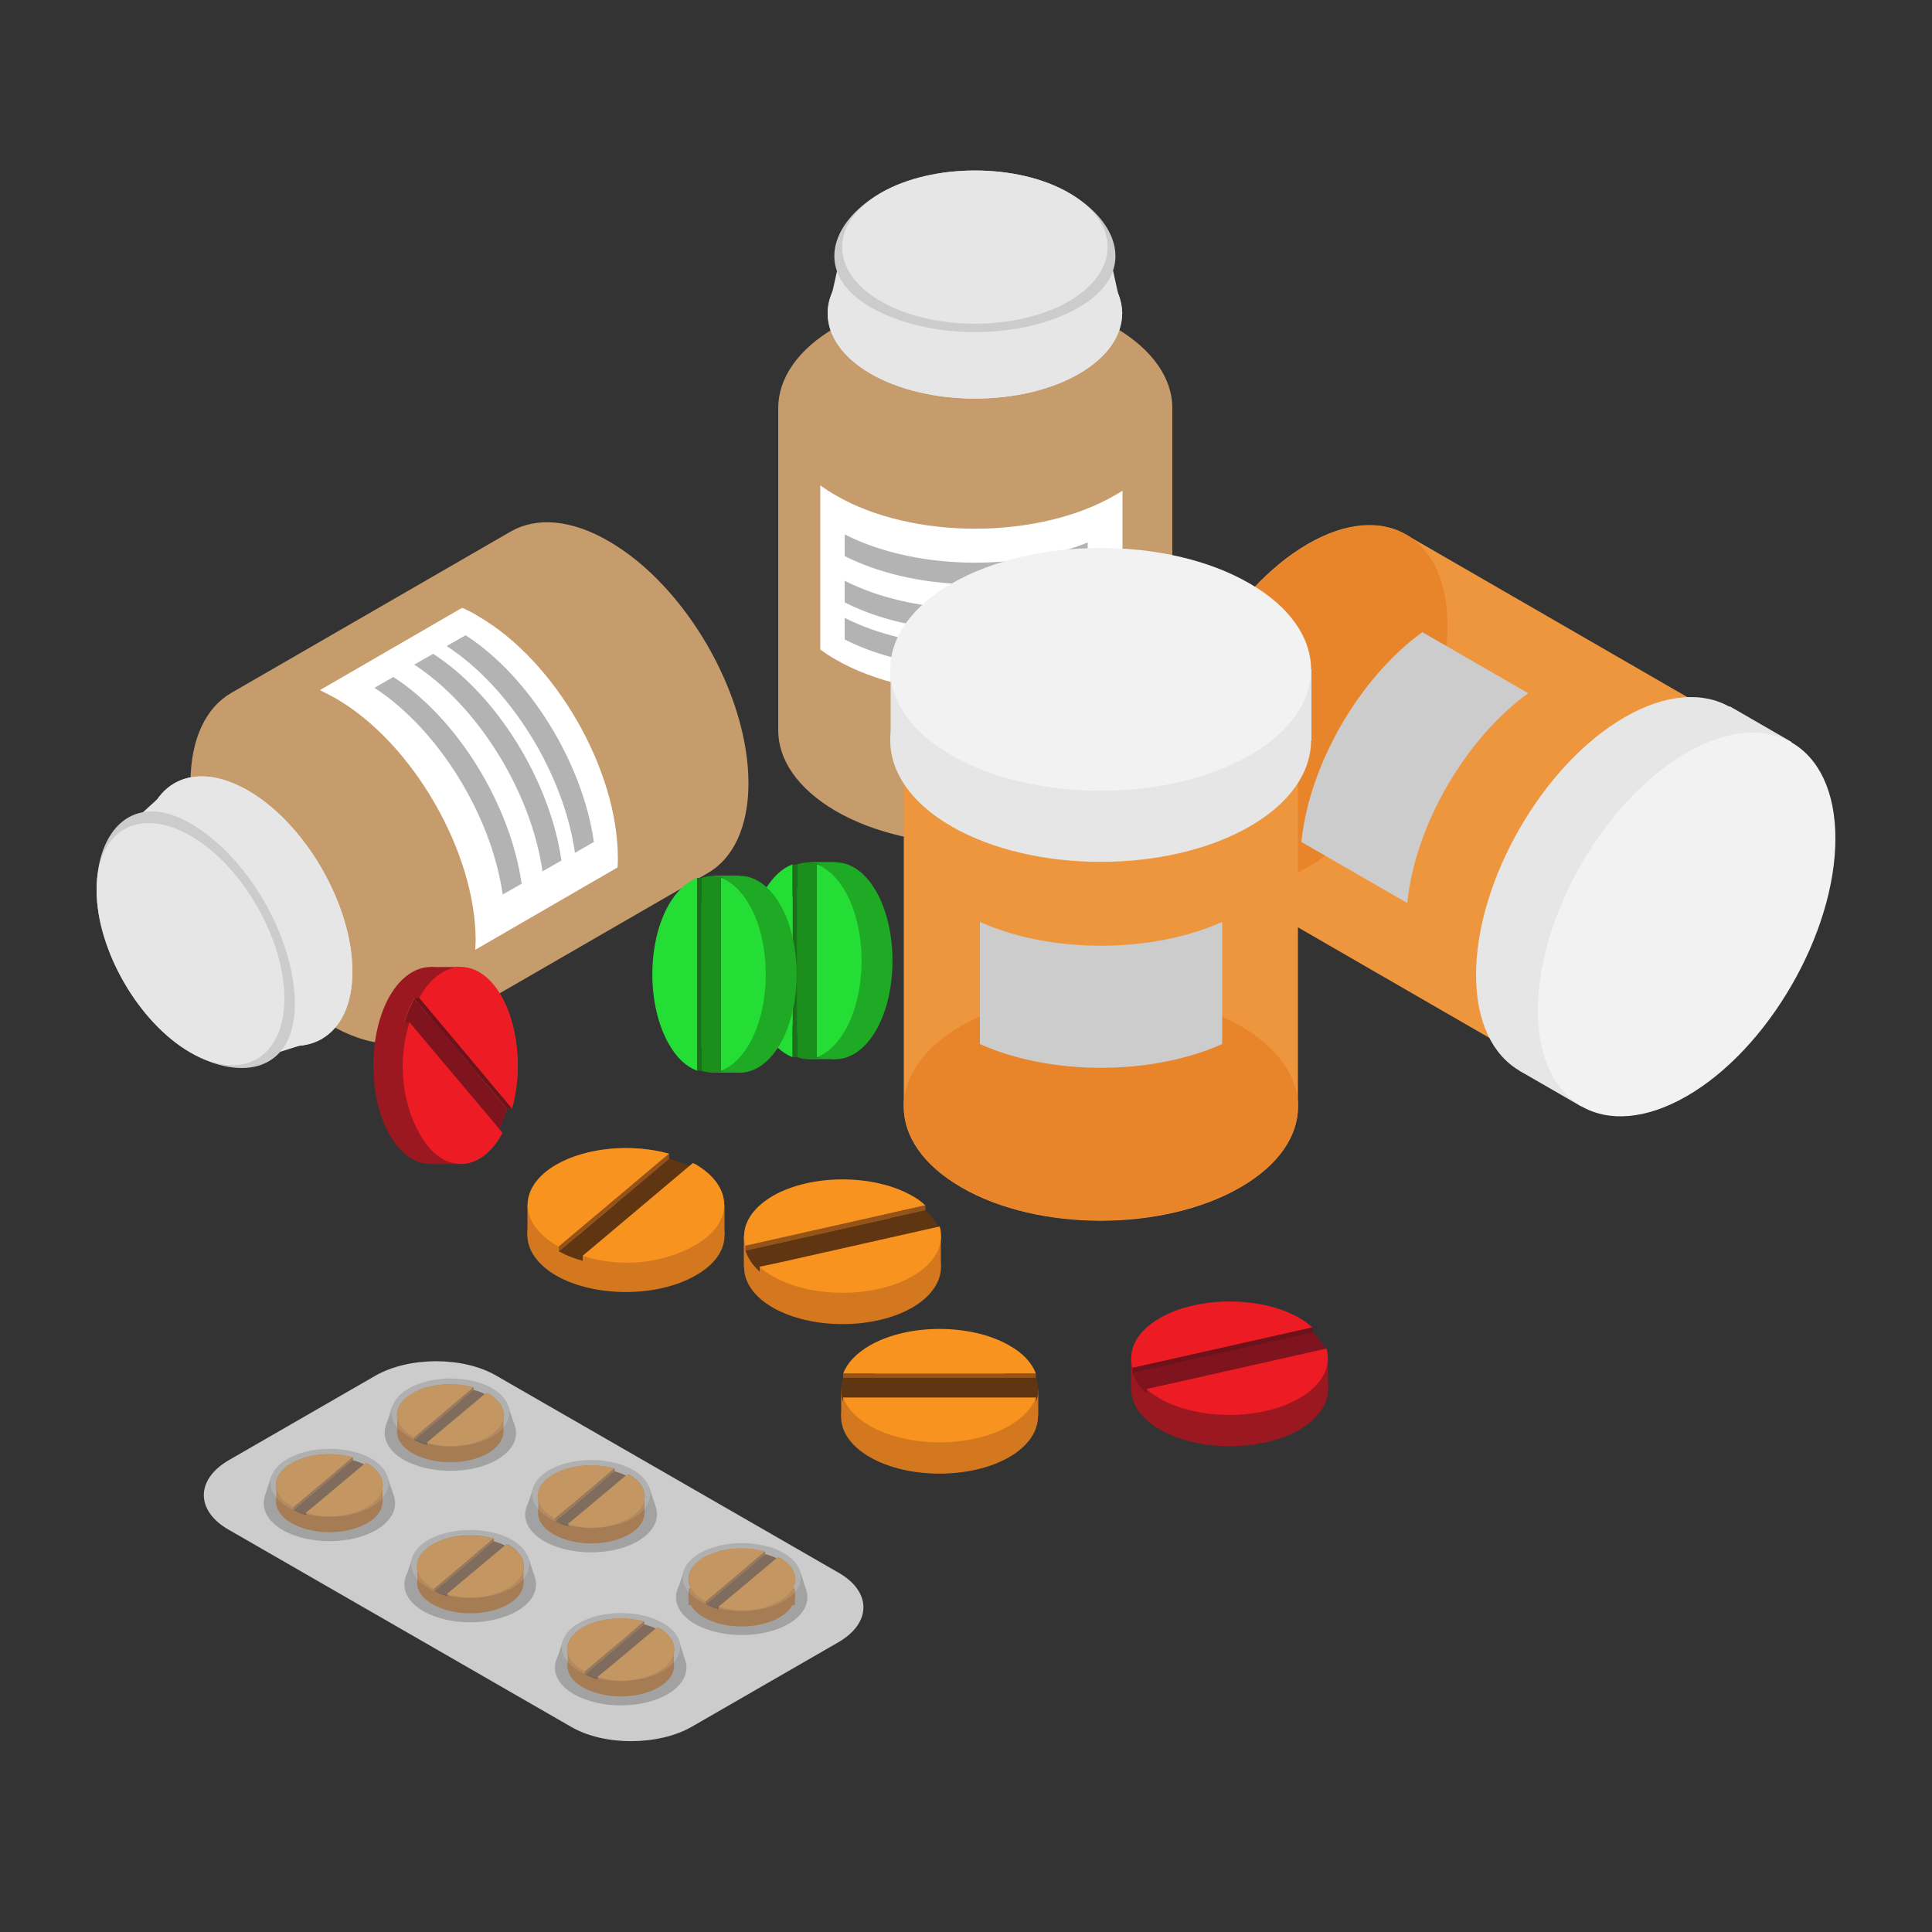 <?xml version="1.0" encoding="utf-8"?>
<!-- Generator: Adobe Illustrator 19.2.1, SVG Export Plug-In . SVG Version: 6.00 Build 0)  -->
<svg version="1.0" id="Слой_1" xmlns="http://www.w3.org/2000/svg" xmlns:xlink="http://www.w3.org/1999/xlink" x="0px" y="0px"
	 viewBox="0 0 500 500" style="enable-background:new 0 0 500 500;" xml:space="preserve">
<rect x="0" y="0" width="500" height="500" fill="#333333" stroke="none"/>
<style type="text/css">
	.st0{fill:#E6E6E6;}
	.st1{fill:#C69C6D;}
	.st2{fill:#CCCCCC;}
	.st3{fill:#FFFFFF;}
	.st4{fill:#B3B3B3;}
	.st5{fill:#935319;}
	.st6{fill:#D3781E;}
	.st7{fill:#603512;}
	.st8{fill:#F7931E;}
	.st9{fill:#9B1821;}
	.st10{fill:#7F131E;}
	.st11{fill:#ED1C24;}
	.st12{fill:#6D121B;}
	.st13{fill:#1FAA25;}
	.st14{fill:#24DD35;}
	.st15{fill:#1C8E1C;}
	.st16{fill:#197219;}
	.st17{opacity:0.55;}
	.st18{fill:#808080;}
	.st19{fill:#999999;}
	.st20{fill:#ED963E;}
	.st21{fill:#E8842A;}
	.st22{fill:#F2F2F2;}
</style>
<g>
	<g>
		<polygon class="st0" points="290.5,81.1 214.2,81.1 218,63.9 286.7,63.9 		"/>
		<path class="st1" d="M303.4,105.6L303.4,105.6c0-7.6-5-15.1-14.9-20.9c-19.9-11.5-52.4-11.5-72.2,0c-9.9,5.7-14.9,13.3-14.9,20.9
			l0,0V189h0c0,7.6,5,15.1,14.9,20.9c19.9,11.5,52.4,11.5,72.2,0c9.9-5.7,14.9-13.3,14.9-20.9h0V105.6z"/>
		<g>
			<path class="st0" d="M279.3,65.5c14.8,8.6,14.8,22.6,0,31.2c-14.8,8.6-39.1,8.6-54,0c-14.8-8.6-14.8-22.6,0-31.2
				C239.1,57.6,265.6,57.6,279.3,65.5z"/>
			<path class="st0" d="M279.3,65.5c14.8,8.6,14.8,22.6,0,31.2c-14.8,8.6-39.1,8.6-54,0c-14.8-8.6-14.8-22.6,0-31.2
				C239.1,57.6,265.6,57.6,279.3,65.5z"/>
		</g>
		<g>
			<path class="st2" d="M276.6,49.9c13.4,7.7,17.5,21,2.7,29.6s-39.1,8.6-54,0c-14.8-8.6-10.7-21.9,2.7-29.6
				C241.4,42.2,263.3,42.2,276.6,49.9z"/>
			<path class="st0" d="M276.6,49.9c13.4,7.7,13.4,20.3,0,28.1c-13.4,7.7-35.2,7.7-48.6,0c-13.4-7.7-13.4-20.3,0-28.1
				C241.4,42.2,263.3,42.2,276.6,49.9z"/>
		</g>
		<path class="st3" d="M290.5,127c-0.6,0.4-1.3,0.8-2,1.2c-19.9,11.5-52.4,11.5-72.2,0c-1.4-0.8-2.8-1.7-4-2.6v42.5
			c1.2,0.9,2.6,1.8,4,2.6c19.9,11.5,52.4,11.5,72.2,0c0.7-0.4,1.4-0.8,2-1.2V127z"/>
		<g>
			<path class="st4" d="M218.6,138.3v5.6c17.7,9,43.9,9.7,62.9,2.1v-5.6C262.5,148,236.3,147.3,218.6,138.3z"/>
		</g>
		<g>
			<path class="st4" d="M218.6,150.3v5.6c17.7,9,43.9,9.7,62.9,2.1v-5.6C262.5,159.9,236.3,159.3,218.6,150.3z"/>
		</g>
		<g>
			<path class="st4" d="M218.6,159.9v5.6c17.7,9,43.9,9.7,62.9,2.1V162C262.5,169.6,236.3,168.9,218.6,159.9z"/>
		</g>
	</g>
	<g>
		<polygon class="st0" points="83.3,268.8 45.1,202.8 32.1,214.7 66.5,274.1 		"/>
		<path class="st1" d="M110.9,267.7L110.9,267.7c-6.5,3.8-15.6,3.3-25.5-2.5c-19.9-11.5-36.1-39.6-36.1-62.6
			c0-11.5,4.1-19.6,10.6-23.3l0,0l72.2-41.7l0,0c6.5-3.8,15.6-3.3,25.5,2.5c19.9,11.5,36.1,39.6,36.1,62.6
			c0,11.5-4.1,19.6-10.6,23.3l0,0L110.9,267.7z"/>
		<g>
			<path class="st0" d="M64.2,267c14.8,8.6,27,1.6,27-15.6c0-17.1-12.1-38.2-27-46.8s-27-1.6-27,15.6C37.2,236.1,50.5,259,64.2,267z
				"/>
			<path class="st0" d="M64.2,267c14.8,8.6,27,1.6,27-15.6c0-17.1-12.1-38.2-27-46.8s-27-1.6-27,15.6C37.2,236.1,50.5,259,64.2,267z
				"/>
		</g>
		<g>
			<path class="st2" d="M49.3,272.4c13.4,7.7,27,4.7,27-12.5c0-17.1-12.1-38.2-27-46.8S25,214.9,25,230.4S35.9,264.7,49.3,272.4z"/>
			<path class="st0" d="M49.3,272.4c13.4,7.7,24.3,1.4,24.3-14c0-15.4-10.9-34.4-24.3-42.1s-24.3-1.4-24.3,14S35.9,264.7,49.3,272.4
				z"/>
		</g>
		<path class="st3" d="M123,245.8c0-0.8,0.1-1.6,0.1-2.4c0-22.9-16.3-51.1-36.1-62.6c-1.4-0.8-2.9-1.5-4.2-2.2l36.8-21.3
			c1.4,0.6,2.8,1.3,4.2,2.2c19.9,11.5,36.1,39.6,36.1,62.6c0,0.8,0,1.6-0.1,2.4L123,245.8z"/>
		<g>
			<path class="st4" d="M96.9,178l4.9-2.8c16.7,10.8,30.3,33.2,33.2,53.5l-4.9,2.8C127.2,211.1,113.5,188.8,96.9,178z"/>
		</g>
		<g>
			<path class="st4" d="M107.2,172l4.9-2.8c16.7,10.8,30.3,33.2,33.2,53.5l-4.9,2.8C137.5,205.2,123.9,182.9,107.2,172z"/>
		</g>
		<g>
			<path class="st4" d="M115.6,167.2l4.9-2.8c16.7,10.8,30.3,33.2,33.2,53.5l-4.9,2.8C145.9,200.3,132.2,178,115.6,167.2z"/>
		</g>
	</g>
	<g>
		<path class="st5" d="M180,301.4c9.9,5.7,9.9,15.1,0,20.9c-9.9,5.7-26.2,5.7-36.1,0c-9.9-5.7-9.9-15.1,0-20.9
			c7.9-4.5,19.7-5.5,29.2-2.8l0,1.3c0,0,4.3,1.4,6.1,2.4C179.4,302.4,179.8,301.3,180,301.4z"/>
		<rect x="136.5" y="311.8" class="st6" width="51" height="8"/>
		<path class="st7" d="M150.8,326.4l28.6-24c-1.9-1-4-1.8-6.2-2.5l-28.6,24C146.5,324.9,148.6,325.7,150.8,326.4z"/>
		<g>
			<path class="st6" d="M180,309.4c-1.8-1-3.8-1.9-6-2.6L150.8,325v1.3c-2.2-0.6-4.3-1.4-6.2-2.5l22.1-18.6c-8-0.9-16.6,0.5-22.8,4
				c-9.9,5.7-9.9,15.1,0,20.9c9.9,5.7,26.2,5.7,36.1,0C190,324.5,190,315.1,180,309.4z"/>
		</g>
		<g>
			<path class="st8" d="M179.3,301"/>
			<path class="st8" d="M150.8,325c9.8,3.2,20.9,2,29.2-2.8c9.9-5.7,9.9-15.1,0-20.9c-0.2-0.1-0.4-0.2-0.7-0.3L150.8,325z"/>
			<g>
				<path class="st8" d="M144.6,322.6l28.6-24c-9.5-2.7-21.4-1.7-29.2,2.8c-9.9,5.7-9.9,15.1,0,20.9L144.6,322.6z"/>
			</g>
		</g>
		<path class="st6" d="M144.6,322.6"/>
		<polygon class="st5" points="144.6,322.6 144.6,323.9 173.1,299.9 173.1,298.6 		"/>
	</g>
	<g>
		<path class="st5" d="M129.7,293.8c-5.7,9.9-15.1,9.9-20.9,0c-5.7-9.9-5.7-26.2,0-36.1c5.7-9.9,15.1-9.9,20.9,0
			c4.5,7.9,5.5,19.7,2.8,29.2l-1.3,0c0,0-1.4,4.3-2.4,6.1C128.7,293.2,129.8,293.6,129.7,293.8z"/>
		
			<rect x="89.8" y="271.7" transform="matrix(-1.836970e-016 1 -1 -1.836970e-016 391.005 160.47)" class="st9" width="51" height="8"/>
		<path class="st10" d="M104.7,264.6l24,28.6c1-1.9,1.8-4,2.5-6.2l-24-28.6C106.2,260.2,105.3,262.3,104.7,264.6z"/>
		<g>
			<path class="st9" d="M121.7,293.8c1-1.8,1.9-3.8,2.6-6L106,264.6h-1.3c0.6-2.2,1.4-4.3,2.5-6.2l18.6,22.1c0.9-8-0.5-16.6-4-22.8
				c-5.7-9.9-15.1-9.9-20.9,0c-5.7,9.9-5.7,26.2,0,36.1C106.6,303.7,116,303.7,121.7,293.8z"/>
		</g>
		<path class="st11" d="M106,264.6c-3.2,9.8-2,20.9,2.8,29.2c5.7,9.9,15.1,9.9,20.9,0c0.1-0.2,0.2-0.4,0.3-0.7L106,264.6z"/>
		<g>
			<path class="st11" d="M108.5,258.3l24,28.6c2.7-9.5,1.7-21.4-2.8-29.2c-5.7-9.9-15.1-9.9-20.9,0L108.5,258.3z"/>
		</g>
		<path class="st6" d="M108.5,258.3"/>
		<polygon class="st12" points="108.5,258.3 107.2,258.3 131.2,286.9 132.5,286.9 		"/>
	</g>
	<g>
		<rect x="192.5" y="319.9" class="st6" width="51" height="8"/>
		<path class="st6" d="M236.1,317.5c9.9,5.7,9.9,15.1,0,20.9c-9.9,5.7-26.2,5.7-36.1,0c-9.9-5.7-9.9-15.1,0-20.9
			C209.9,311.7,226.2,311.7,236.1,317.5z"/>
		<path class="st8" d="M236.1,309.5c-9.9-5.7-26.2-5.7-36.1,0c-6,3.5-8.4,8.3-7.1,12.9l46.6-10.4C238.5,311,237.4,310.2,236.1,309.5
			z"/>
		<path class="st7" d="M239.5,313.2l-46.6,10.4c0.6,1.9,1.8,3.8,3.7,5.5v-1.3l46.6-9.1C242.6,316.8,241.4,314.9,239.5,313.2z"/>
		<path class="st8" d="M196.6,327.9c1,0.9,2.1,1.7,3.4,2.4c9.9,5.7,26.2,5.7,36.1,0c6.1-3.5,8.4-8.3,7.1-12.9L196.6,327.9z"/>
		<polygon class="st5" points="192.9,322.4 192.9,323.7 239.5,313.2 239.5,311.9 		"/>
	</g>
	<g>
		<rect x="292.7" y="351.5" class="st9" width="51" height="8"/>
		<path class="st9" d="M336.3,349.1c9.9,5.7,9.9,15.1,0,20.9c-9.9,5.7-26.2,5.7-36.1,0c-9.9-5.7-9.9-15.1,0-20.9
			S326.3,343.3,336.3,349.1z"/>
		<path class="st11" d="M336.3,341.1c-9.9-5.7-26.2-5.7-36.1,0c-6.1,3.5-8.4,8.3-7.1,12.9l46.6-10.4
			C338.7,342.7,337.6,341.8,336.3,341.1z"/>
		<path class="st10" d="M339.7,344.8l-46.6,10.4c0.6,1.9,1.8,3.8,3.7,5.5v-1.3l46.6-9.1C342.8,348.4,341.6,346.5,339.7,344.8z"/>
		<path class="st11" d="M296.7,359.5c1,0.9,2.1,1.7,3.4,2.4c9.9,5.7,26.2,5.7,36.1,0c6.1-3.5,8.4-8.3,7.1-12.9L296.7,359.5z"/>
		<polygon class="st12" points="293.1,354 293.1,355.3 339.7,344.8 339.7,343.5 		"/>
	</g>
	<g>
		<rect x="209.4" y="223.1" class="st13" width="6.8" height="51"/>
		<path class="st13" d="M205.8,266.7c5.7,9.9,15.1,9.9,20.9,0c5.7-9.9,5.7-26.2,0-36.1c-5.7-9.9-15.1-9.9-20.9,0
			C200.1,240.5,200.1,256.7,205.8,266.7z"/>
		<path class="st14" d="M197.8,266.7c-5.7-9.9-5.7-26.2,0-36.1c2.1-3.6,4.6-5.9,7.3-6.9v49.9C202.5,272.6,199.9,270.3,197.8,266.7z"
			/>
		<path class="st15" d="M206.3,273.6v-49.9c2-0.7,4.1-0.7,6.2,0l-1.1,0v49.9l1.1,0C210.4,274.3,208.3,274.3,206.3,273.6z"/>
		<path class="st14" d="M218.7,230.6c5.7,9.9,5.7,26.2,0,36.1c-2.1,3.6-4.6,5.9-7.3,6.9v-49.9C214,224.7,216.6,227,218.7,230.6z"/>
		<rect x="205.2" y="223.7" class="st16" width="1.1" height="49.9"/>
	</g>
	<g>
		<rect x="217.7" y="359.7" class="st6" width="51" height="6.8"/>
		<path class="st6" d="M261.2,356.2c9.9,5.7,9.9,15.1,0,20.9c-9.9,5.7-26.2,5.7-36.1,0c-9.9-5.7-9.9-15.1,0-20.9
			C235,350.4,251.3,350.4,261.2,356.2z"/>
		<path class="st8" d="M261.2,348.2c-9.9-5.7-26.2-5.7-36.1,0c-3.6,2.1-5.9,4.6-6.9,7.3h49.9C267.1,352.8,264.8,350.2,261.2,348.2z"
			/>
		<path class="st7" d="M268.1,356.6h-49.9c-0.7,2-0.7,4.1,0,6.2l0-1.1h49.9l0,1.1C268.9,360.8,268.9,358.7,268.1,356.6z"/>
		<path class="st8" d="M225.1,369c9.9,5.7,26.2,5.7,36.1,0c3.6-2.1,5.9-4.6,6.9-7.3h-49.9C219.2,364.4,221.5,366.9,225.1,369z"/>
		<rect x="218.2" y="355.5" class="st5" width="49.9" height="1.1"/>
	</g>
	<g>
		<rect x="184.6" y="226.6" class="st13" width="6.8" height="51"/>
		<path class="st13" d="M181,270.2c5.7,9.9,15.1,9.9,20.9,0c5.7-9.9,5.7-26.2,0-36.1c-5.7-9.9-15.1-9.9-20.9,0
			C175.3,244,175.3,260.3,181,270.2z"/>
		<path class="st14" d="M173.1,270.2c-5.7-9.9-5.7-26.2,0-36.1c2.1-3.6,4.6-5.9,7.3-6.9v49.9C177.7,276.1,175.1,273.8,173.1,270.2z"
			/>
		<path class="st15" d="M181.5,277.1v-49.9c2-0.7,4.1-0.7,6.2,0l-1.1,0v49.9l1.1,0C185.7,277.8,183.6,277.8,181.5,277.1z"/>
		<path class="st14" d="M193.9,234.1c5.7,9.9,5.7,26.2,0,36.1c-2.1,3.6-4.6,5.9-7.3,6.9v-49.9C189.3,228.2,191.8,230.5,193.9,234.1z
			"/>
		<rect x="180.4" y="227.2" class="st16" width="1.1" height="49.9"/>
	</g>
	<g>
		<g>
			<path class="st2" d="M179,446.9c-8.6,4.9-22.6,5-31.2,0l-88.6-51c-8.6-4.9-8.6-13,0-18l38-21.9c8.6-4.9,22.6-5,31.2,0l88.6,51
				c8.6,4.9,8.6,13,0,18L179,446.9z"/>
		</g>
		<path class="st5" d="M95,378.7c5.4,3.1,5.4,8.2,0,11.2c-5.4,3.1-14.1,3.1-19.5,0c-5.4-3.1-5.4-8.2,0-11.2c4.2-2.5,10.6-3,15.8-1.5
			l0,0.7c0,0,2.3,0.8,3.3,1.3C94.7,379.2,94.9,378.6,95,378.7z"/>
		<rect x="71.5" y="384.3" class="st6" width="27.5" height="4.3"/>
		<path class="st7" d="M79.2,392.2l15.4-13c-1-0.6-2.2-1-3.4-1.3l-15.4,13C76.9,391.4,78,391.8,79.2,392.2z"/>
		<g>
			<path class="st6" d="M95,383c-1-0.6-2.1-1-3.2-1.4l-12.5,9.8v0.7c-1.2-0.3-2.3-0.8-3.4-1.3l11.9-10c-4.3-0.5-9,0.3-12.3,2.2
				c-5.4,3.1-5.4,8.2,0,11.2c5.4,3.1,14.1,3.1,19.5,0C100.3,391.2,100.3,386.1,95,383z"/>
		</g>
		<g>
			<path class="st8" d="M94.6,378.5"/>
			<path class="st8" d="M79.2,391.5c5.3,1.7,11.3,1.1,15.8-1.5c5.4-3.1,5.4-8.2,0-11.2c-0.1-0.1-0.2-0.1-0.4-0.2L79.2,391.5z"/>
			<g>
				<path class="st8" d="M75.9,390.1l15.4-13c-5.1-1.4-11.5-0.9-15.8,1.5c-5.4,3.1-5.4,8.2,0,11.2L75.9,390.1z"/>
			</g>
		</g>
		<path class="st6" d="M75.9,390.1"/>
		<polygon class="st5" points="75.9,390.1 75.9,390.8 91.3,377.9 91.3,377.2 		"/>
		<g class="st17">
			<path class="st18" d="M97.3,396c-6.6,3.8-17.4,3.8-24.1,0c-6.6-3.8-6.6-10.1,0-13.9c6.6-3.8,17.4-3.8,24.1,0
				C103.9,385.9,103.9,392.2,97.3,396z"/>
			<polygon class="st18" points="101.9,387 68.5,387.3 70.3,381.8 100.1,381.7 			"/>
			<path class="st19" d="M96.1,390c-6,3.4-15.7,3.4-21.6,0c-6-3.4-6-9.1,0-12.5c6-3.4,15.7-3.4,21.6,0C102,380.9,102,386.6,96.1,390
				z"/>
		</g>
		<path class="st5" d="M126.3,360.6c5.4,3.1,5.4,8.2,0,11.2c-5.4,3.1-14.1,3.1-19.5,0c-5.4-3.1-5.4-8.2,0-11.2
			c4.2-2.5,10.6-3,15.8-1.5l0,0.7c0,0,2.3,0.8,3.3,1.3C126,361.1,126.2,360.5,126.3,360.6z"/>
		<rect x="102.8" y="366.2" class="st6" width="27.5" height="4.3"/>
		<path class="st7" d="M110.5,374l15.4-13c-1-0.6-2.2-1-3.4-1.3l-15.4,13C108.2,373.3,109.3,373.7,110.5,374z"/>
		<g>
			<path class="st6" d="M126.3,364.9c-1-0.6-2.1-1-3.2-1.4l-12.5,9.8v0.7c-1.2-0.3-2.3-0.8-3.4-1.3l11.9-10c-4.3-0.5-9,0.3-12.3,2.2
				c-5.4,3.1-5.4,8.2,0,11.2c5.4,3.1,14.1,3.1,19.5,0C131.6,373,131.6,368,126.3,364.9z"/>
		</g>
		<g>
			<path class="st8" d="M125.9,360.4"/>
			<path class="st8" d="M110.5,373.3c5.3,1.7,11.3,1.1,15.8-1.5c5.4-3.1,5.4-8.2,0-11.2c-0.1-0.1-0.2-0.1-0.4-0.2L110.5,373.3z"/>
			<g>
				<path class="st8" d="M107.2,372l15.4-13c-5.1-1.4-11.5-0.9-15.8,1.5c-5.4,3.1-5.4,8.2,0,11.2L107.2,372z"/>
			</g>
		</g>
		<path class="st6" d="M107.2,372"/>
		<polygon class="st5" points="107.2,372 107.2,372.7 122.6,359.7 122.6,359 		"/>
		<g class="st17">
			<path class="st18" d="M128.6,377.8c-6.6,3.8-17.4,3.8-24.1,0c-6.6-3.8-6.6-10.1,0-13.9c6.6-3.8,17.4-3.8,24.1,0
				C135.2,367.8,135.2,374,128.6,377.8z"/>
			<polygon class="st18" points="133.2,368.9 99.8,369.2 101.6,363.7 131.4,363.6 			"/>
			<path class="st19" d="M127.4,371.8c-6,3.4-15.7,3.4-21.6,0c-6-3.4-6-9.1,0-12.5c6-3.4,15.7-3.4,21.6,0
				C133.3,362.8,133.3,368.4,127.4,371.8z"/>
		</g>
		<path class="st5" d="M170.4,421.2c5.4,3.1,5.4,8.2,0,11.2c-5.4,3.1-14.1,3.1-19.5,0c-5.4-3.1-5.4-8.2,0-11.2
			c4.2-2.5,10.6-3,15.8-1.5l0,0.7c0,0,2.3,0.8,3.3,1.3C170.1,421.7,170.3,421.1,170.4,421.2z"/>
		<rect x="146.9" y="426.8" class="st6" width="27.5" height="4.3"/>
		<path class="st7" d="M154.7,434.7l15.4-13c-1-0.6-2.2-1-3.4-1.3l-15.4,13C152.3,433.9,153.5,434.4,154.7,434.7z"/>
		<g>
			<path class="st6" d="M170.4,425.5c-1-0.6-2.1-1-3.2-1.4l-12.5,9.8v0.7c-1.2-0.3-2.3-0.8-3.4-1.3l11.9-10c-4.3-0.5-9,0.3-12.3,2.2
				c-5.4,3.1-5.4,8.2,0,11.2c5.4,3.1,14.1,3.1,19.5,0C175.8,433.7,175.8,428.6,170.4,425.5z"/>
		</g>
		<g>
			<path class="st8" d="M170,421"/>
			<path class="st8" d="M154.7,434c5.3,1.7,11.3,1.1,15.8-1.5c5.4-3.1,5.4-8.2,0-11.2c-0.1-0.1-0.2-0.1-0.4-0.2L154.7,434z"/>
			<g>
				<path class="st8" d="M151.3,432.6l15.4-13c-5.1-1.4-11.5-0.9-15.8,1.5c-5.4,3.1-5.4,8.2,0,11.2L151.3,432.6z"/>
			</g>
		</g>
		<polygon class="st5" points="151.3,432.6 151.3,433.4 166.7,420.4 166.7,419.7 		"/>
		<g class="st17">
			<path class="st18" d="M172.7,438.5c-6.6,3.8-17.4,3.8-24.1,0s-6.6-10.1,0-13.9c6.6-3.8,17.4-3.8,24.1,0
				C179.3,428.4,179.3,434.7,172.7,438.5z"/>
			<polygon class="st18" points="177.3,429.6 144,429.8 145.8,424.3 175.6,424.2 			"/>
			<path class="st19" d="M171.5,432.5c-6,3.4-15.7,3.4-21.6,0c-6-3.4-6-9.1,0-12.5s15.7-3.4,21.6,0
				C177.5,423.4,177.5,429.1,171.5,432.5z"/>
		</g>
		<path class="st5" d="M201.7,403.1c5.4,3.1,5.4,8.2,0,11.2c-5.4,3.1-14.1,3.1-19.5,0c-5.4-3.1-5.4-8.2,0-11.2
			c4.2-2.5,10.6-3,15.8-1.5l0,0.7c0,0,2.3,0.8,3.3,1.3C201.4,403.6,201.6,403,201.7,403.1z"/>
		<rect x="178.2" y="411.1" class="st6" width="27.5" height="4.3"/>
		<path class="st7" d="M186,416.5l15.4-13c-1-0.6-2.2-1-3.4-1.3l-15.4,13C183.6,415.8,184.8,416.2,186,416.5z"/>
		<g>
			<path class="st6" d="M201.7,407.4c-1-0.6-2.1-1-3.2-1.4l-12.5,9.8v0.7c-1.2-0.3-2.3-0.8-3.4-1.3l11.9-10c-4.3-0.5-9,0.3-12.3,2.2
				c-5.4,3.1-5.4,8.2,0,11.2c5.4,3.1,14.1,3.1,19.5,0C207.1,415.5,207.1,410.5,201.7,407.4z"/>
		</g>
		<g>
			<path class="st8" d="M201.3,402.9"/>
			<path class="st8" d="M186,415.8c5.3,1.7,11.3,1.1,15.8-1.5c5.4-3.1,5.4-8.2,0-11.2c-0.1-0.1-0.2-0.1-0.4-0.2L186,415.8z"/>
			<g>
				<path class="st8" d="M182.6,414.5l15.4-13c-5.1-1.4-11.5-0.9-15.8,1.5c-5.4,3.1-5.4,8.2,0,11.2L182.6,414.5z"/>
			</g>
		</g>
		<path class="st6" d="M182.6,414.5"/>
		<polygon class="st5" points="182.6,414.5 182.6,415.2 198,402.3 198,401.5 		"/>
		<g class="st17">
			<path class="st18" d="M204,420.3c-6.6,3.8-17.4,3.8-24.1,0c-6.6-3.8-6.6-10.1,0-13.9c6.6-3.8,17.4-3.8,24.1,0
				C210.6,410.3,210.6,416.5,204,420.3z"/>
			<polygon class="st18" points="208.6,411.4 175.3,411.7 177.1,406.2 206.9,406.1 			"/>
			<path class="st19" d="M202.8,414.4c-6,3.4-15.7,3.4-21.6,0c-6-3.4-6-9.1,0-12.5s15.7-3.4,21.6,0S208.8,410.9,202.8,414.4z"/>
		</g>
		<path class="st5" d="M131.5,399.7c5.4,3.1,5.4,8.2,0,11.2c-5.4,3.1-14.1,3.1-19.5,0c-5.4-3.1-5.4-8.2,0-11.2
			c4.2-2.5,10.6-3,15.8-1.5l0,0.7c0,0,2.3,0.8,3.3,1.3C131.1,400.3,131.3,399.7,131.5,399.7z"/>
		<rect x="108" y="405.4" class="st6" width="27.5" height="4.3"/>
		<path class="st7" d="M115.7,413.2l15.4-13c-1-0.6-2.2-1-3.4-1.3l-15.4,13C113.4,412.4,114.5,412.9,115.7,413.2z"/>
		<g>
			<path class="st6" d="M131.5,404c-1-0.6-2.1-1-3.2-1.4l-12.5,9.8v0.7c-1.2-0.3-2.3-0.8-3.4-1.3l11.9-10c-4.3-0.5-9,0.3-12.3,2.2
				c-5.4,3.1-5.4,8.2,0,11.2c5.4,3.1,14.1,3.1,19.5,0C136.8,412.2,136.8,407.1,131.5,404z"/>
		</g>
		<g>
			<path class="st8" d="M131.1,399.5"/>
			<path class="st8" d="M115.7,412.5c5.3,1.7,11.3,1.1,15.8-1.5c5.4-3.1,5.4-8.2,0-11.2c-0.1-0.1-0.2-0.1-0.4-0.2L115.7,412.5z"/>
			<g>
				<path class="st8" d="M112.3,411.2l15.4-13c-5.1-1.4-11.5-0.9-15.8,1.5c-5.4,3.1-5.4,8.2,0,11.2L112.3,411.2z"/>
			</g>
		</g>
		<path class="st6" d="M112.3,411.2"/>
		<polygon class="st5" points="112.3,411.2 112.3,411.9 127.7,398.9 127.7,398.2 		"/>
		<g class="st17">
			<path class="st18" d="M133.7,417c-6.6,3.8-17.4,3.8-24.1,0c-6.6-3.8-6.6-10.1,0-13.9c6.6-3.8,17.4-3.8,24.1,0
				C140.4,406.9,140.4,413.2,133.7,417z"/>
			<polygon class="st18" points="138.4,408.1 105,408.3 106.8,402.9 136.6,402.7 			"/>
			<path class="st19" d="M132.5,411c-6,3.4-15.7,3.4-21.6,0c-6-3.4-6-9.1,0-12.5c6-3.4,15.7-3.4,21.6,0S138.5,407.6,132.5,411z"/>
		</g>
		<path class="st5" d="M162.8,381.6c5.4,3.1,5.4,8.2,0,11.2c-5.4,3.1-14.1,3.1-19.5,0c-5.4-3.1-5.4-8.2,0-11.2
			c4.2-2.5,10.6-3,15.8-1.5l0,0.7c0,0,2.3,0.8,3.3,1.3C162.5,382.1,162.6,381.5,162.8,381.6z"/>
		<rect x="139.3" y="387.2" class="st6" width="27.5" height="4.3"/>
		<path class="st7" d="M147,395.1l15.4-13c-1-0.6-2.2-1-3.4-1.3l-15.4,13C144.7,394.3,145.8,394.7,147,395.1z"/>
		<g>
			<path class="st6" d="M162.8,385.9c-1-0.6-2.1-1-3.2-1.4l-12.5,9.8v0.7c-1.2-0.3-2.3-0.8-3.4-1.3l11.9-10c-4.3-0.5-9,0.3-12.3,2.2
				c-5.4,3.1-5.4,8.2,0,11.2c5.4,3.1,14.1,3.1,19.5,0C168.1,394.1,168.1,389,162.8,385.9z"/>
		</g>
		<g>
			<path class="st8" d="M162.4,381.4"/>
			<path class="st8" d="M147,394.4c5.3,1.7,11.3,1.1,15.8-1.5c5.4-3.1,5.4-8.2,0-11.2c-0.1-0.1-0.2-0.1-0.4-0.2L147,394.4z"/>
			<g>
				<path class="st8" d="M143.6,393l15.4-13c-5.1-1.4-11.5-0.9-15.8,1.5c-5.4,3.1-5.4,8.2,0,11.2L143.6,393z"/>
			</g>
		</g>
		<path class="st6" d="M143.6,393"/>
		<polygon class="st5" points="143.6,393 143.6,393.7 159,380.8 159,380.1 		"/>
		<g class="st17">
			<path class="st18" d="M165,398.9c-6.6,3.8-17.4,3.8-24.1,0s-6.6-10.1,0-13.9c6.6-3.8,17.4-3.8,24.1,0
				C171.7,388.8,171.7,395,165,398.9z"/>
			<polygon class="st18" points="169.7,389.9 136.3,390.2 138.1,384.7 167.9,384.6 			"/>
			<path class="st19" d="M163.8,392.9c-6,3.4-15.7,3.4-21.6,0c-6-3.4-6-9.1,0-12.5s15.7-3.4,21.6,0S169.8,389.4,163.8,392.9z"/>
		</g>
	</g>
	<g>
		<path class="st20" d="M338.4,224.3c-19.9,11.5-36.1,2.1-36.1-20.9s16.3-51.1,36.1-62.6s36.1-2.1,36.1,20.9
			C374.5,184.7,358.2,212.8,338.4,224.3z"/>
		<rect x="328.8" y="159" transform="matrix(-0.5 0.866 -0.866 -0.5 748.619 -19.152)" class="st20" width="102" height="95"/>
		<path class="st21" d="M338.5,224.4c-19.9,11.5-36.1,2.1-36.1-20.9s16.3-51.1,36.1-62.6c19.9-11.5,36.1-2.1,36.1,20.9
			C374.6,184.7,358.3,212.9,338.5,224.4z"/>
		<g>
			<path class="st0" d="M420.5,274.5c-21.2,12.2-38.5,2.2-38.5-22.2s17.3-54.5,38.5-66.7s38.5-2.2,38.5,22.2
				C459,232.2,441.7,262.2,420.5,274.5z"/>
			
				<rect x="374" y="225.4" transform="matrix(-0.5 0.866 -0.866 -0.5 845.862 -19.152)" class="st0" width="108.9" height="18.5"/>
			<path class="st22" d="M436.5,283.7c-21.2,12.2-38.5,2.2-38.5-22.2c0-24.5,17.3-54.5,38.5-66.7c21.2-12.2,38.5-2.2,38.5,22.2
				S457.7,271.5,436.5,283.7z"/>
		</g>
		<g>
			<path class="st2" d="M395.5,179.4l-27.4-15.8c-16.3,11.8-29.3,34.3-31.3,54.3l27.4,15.8C366.2,213.7,379.2,191.2,395.5,179.4z"/>
		</g>
	</g>
	<g>
		<path class="st20" d="M321,265.6c19.9,11.5,19.9,30.2,0,41.7c-19.9,11.5-52.4,11.5-72.2,0c-19.9-11.5-19.9-30.2,0-41.7
			S301.2,254.1,321,265.6z"/>
		<rect x="233.9" y="191.1" class="st20" width="102" height="95"/>
		<path class="st21" d="M321,265.5c19.9,11.5,19.9,30.2,0,41.7c-19.9,11.5-52.4,11.5-72.2,0s-19.9-30.2,0-41.7
			C268.6,254,301.2,254,321,265.5z"/>
		<g>
			<path class="st0" d="M323.4,169.4c21.2,12.2,21.2,32.3,0,44.5c-21.2,12.2-55.9,12.2-77.1,0s-21.2-32.3,0-44.5
				S302.2,157.2,323.4,169.4z"/>
			<rect x="230.5" y="173.2" class="st0" width="108.9" height="18.5"/>
			<path class="st22" d="M323.4,151c21.2,12.2,21.2,32.3,0,44.5c-21.2,12.2-55.9,12.2-77.1,0s-21.2-32.3,0-44.5
				S302.2,138.7,323.4,151z"/>
		</g>
		<g>
			<path class="st2" d="M253.6,238.6v31.6c18.3,8.2,44.3,8.2,62.7,0v-31.6C297.9,246.8,271.9,246.8,253.6,238.6z"/>
		</g>
	</g>
</g>
<g>
</g>
<g>
</g>
<g>
</g>
<g>
</g>
<g>
</g>
<g>
</g>
<g>
</g>
<g>
</g>
<g>
</g>
<g>
</g>
<g>
</g>
</svg>
